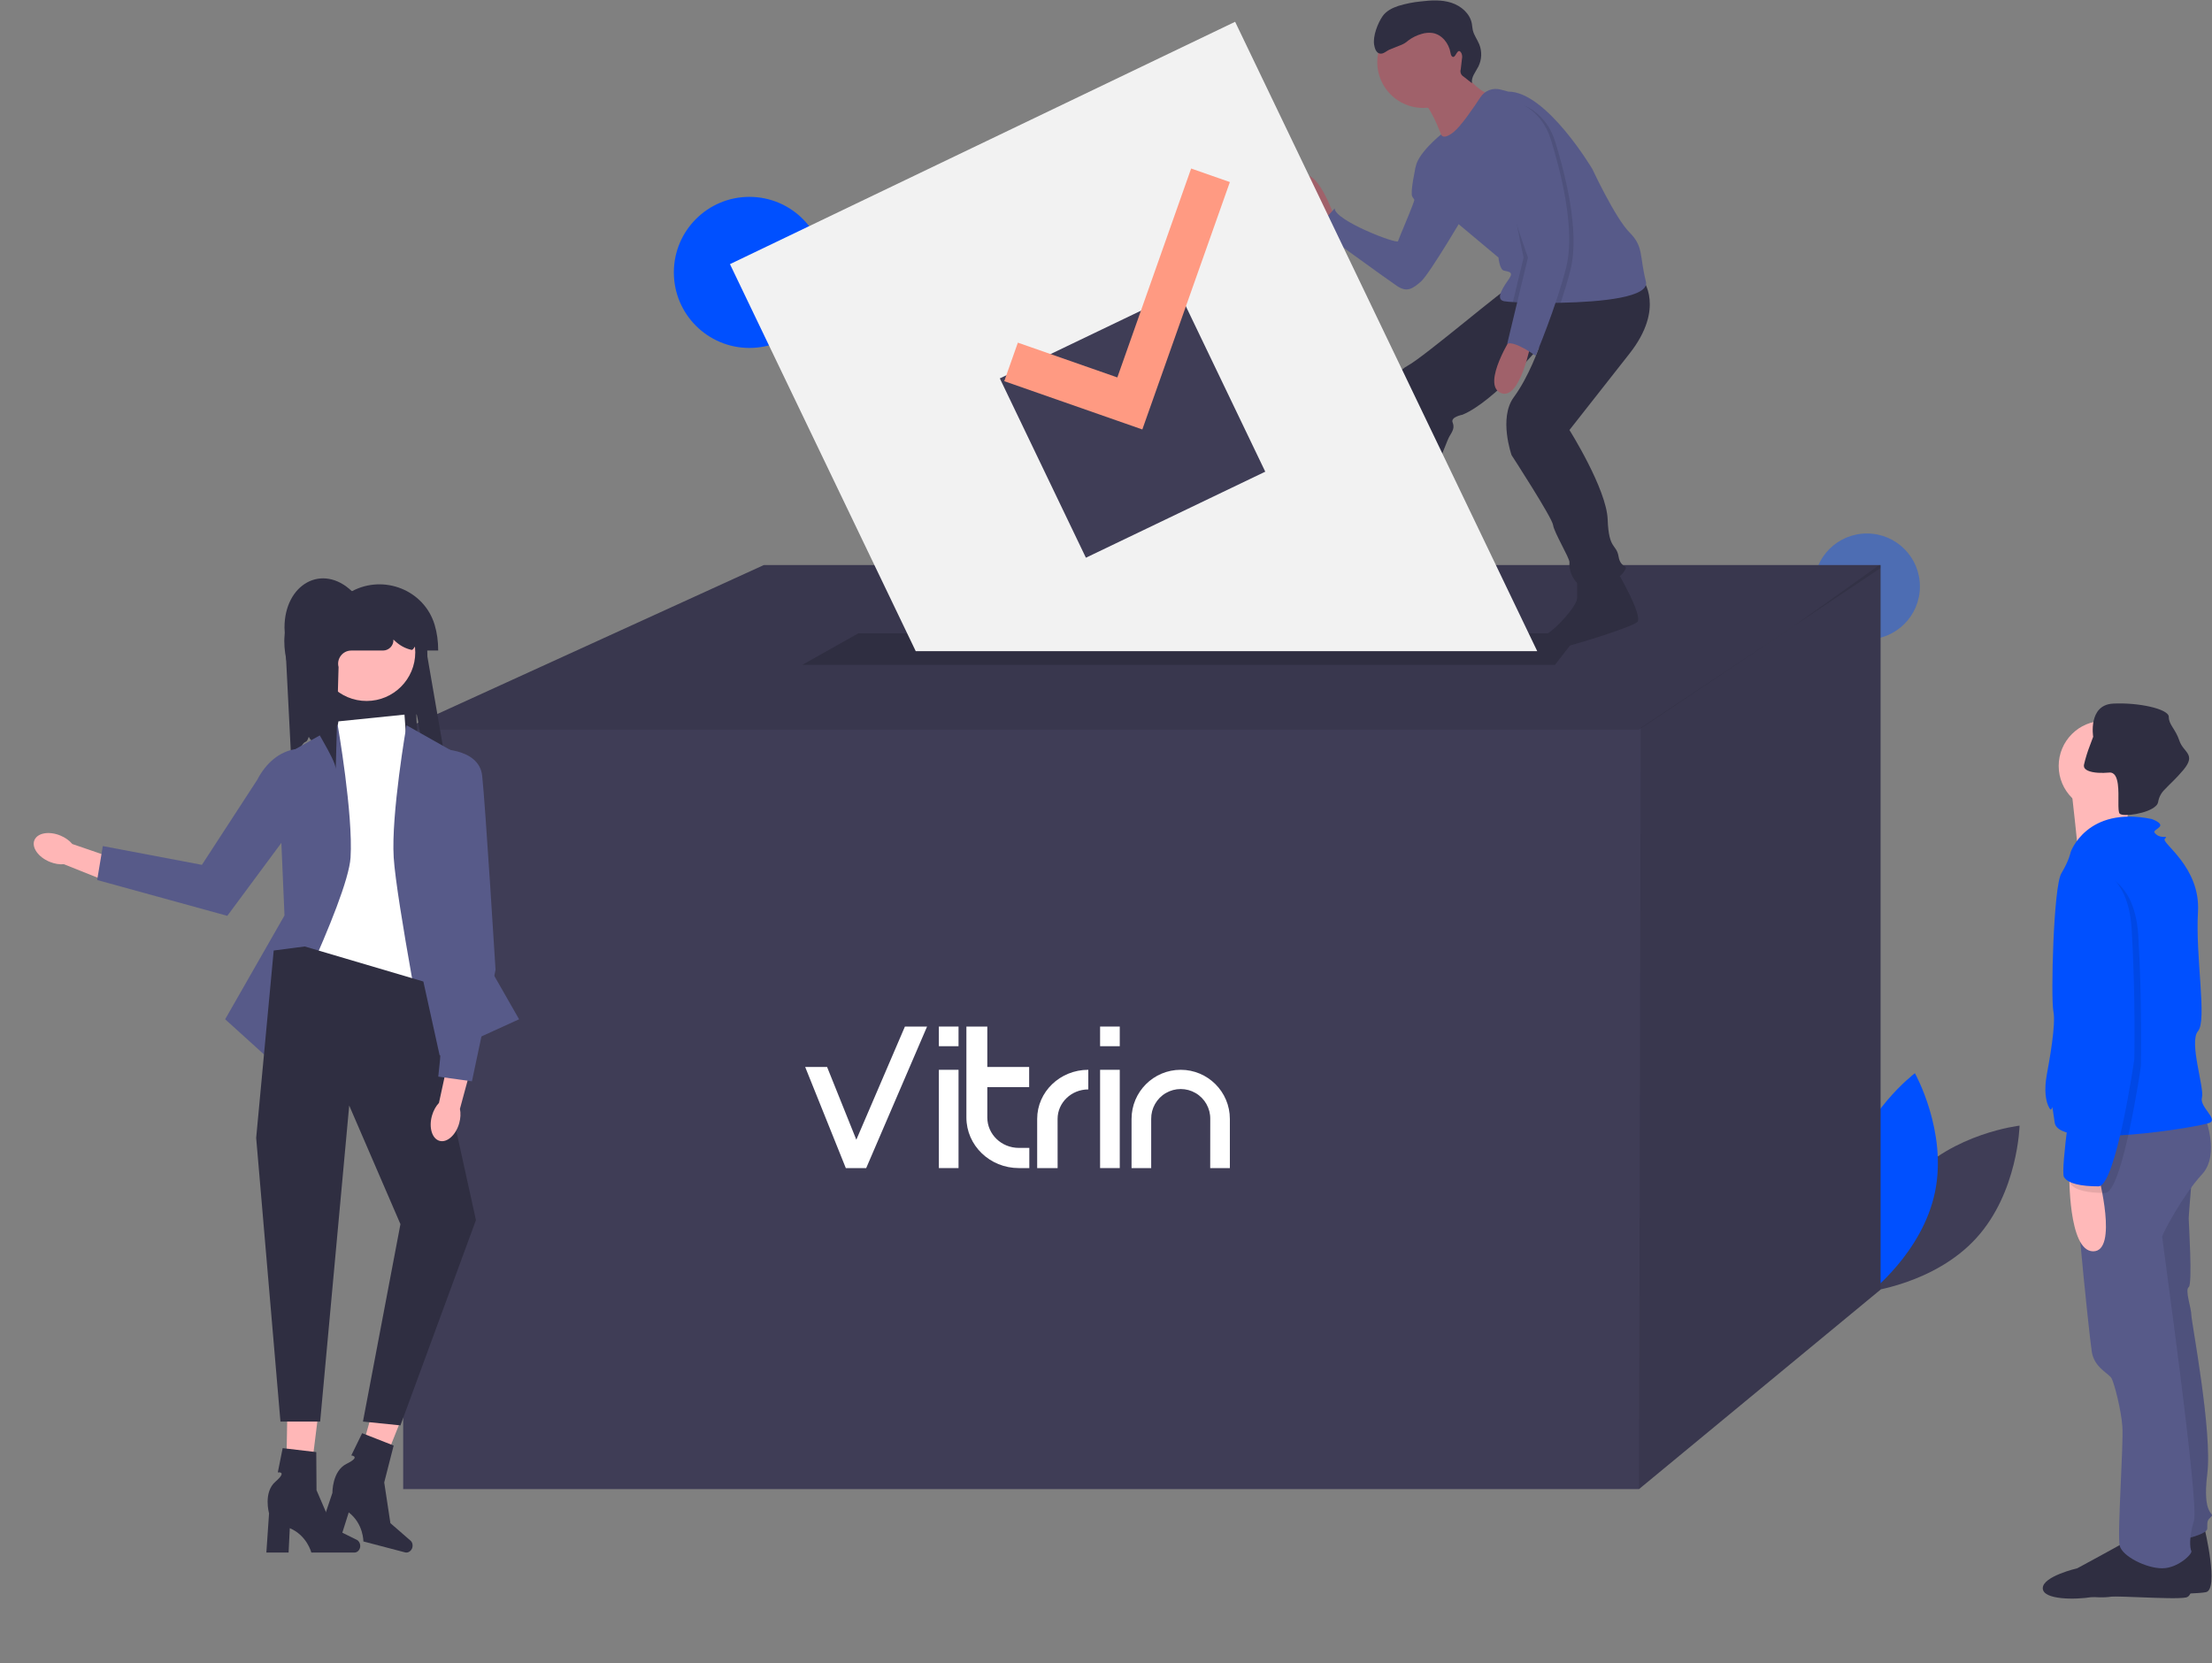 <svg width="500" height="376" viewBox="0 0 500 376" fill="none" xmlns="http://www.w3.org/2000/svg">
<rect x="0" y="0" width="500" height="376" fill="#808080" stroke="none"/>
<g clip-path="url(#clip0_1762_34081)">
<path opacity="0.4" d="M421.996 144.581C428.613 144.581 433.977 139.217 433.977 132.6C433.977 125.983 428.613 120.619 421.996 120.619C415.379 120.619 410.015 125.983 410.015 132.6C410.015 139.217 415.379 144.581 421.996 144.581Z" fill="#0050FF"/>
<path d="M169.395 78.668C178.827 78.668 186.473 71.021 186.473 61.589C186.473 52.156 178.827 44.51 169.395 44.51C159.962 44.51 152.316 52.156 152.316 61.589C152.316 71.021 159.962 78.668 169.395 78.668Z" fill="#0050FF"/>
<path d="M432.03 266.574C422.564 276.938 422.22 292.035 422.22 292.035C422.22 292.035 437.225 290.329 446.691 279.965C456.157 269.601 456.501 254.504 456.501 254.504C456.501 254.504 441.497 256.21 432.03 266.574Z" fill="#3F3D56"/>
<path d="M437.378 269.556C434.513 283.298 422.472 292.411 422.472 292.411C422.472 292.411 415.075 279.246 417.94 265.504C420.804 251.763 432.845 242.65 432.845 242.65C432.845 242.65 440.242 255.815 437.378 269.556Z" fill="#0050FF"/>
<path d="M425.083 127.766V291.573L370.48 336.68H91.136V164.959L172.644 127.766H425.083Z" fill="#3F3D56"/>
<path opacity="0.1" d="M425.083 127.766V128.422L405.481 141.543L370.48 164.959H91.136L172.644 127.766H425.083Z" fill="black"/>
<path opacity="0.1" d="M425.083 127.766V291.573L370.48 336.68L370.876 164.563L405.481 141.543L424.766 127.766H425.083Z" fill="black"/>
<path d="M351.488 150.319H181.349L194.011 143.197H357.028L351.488 150.319Z" fill="#2F2E41"/>
<path d="M498.33 345.59C498.33 345.59 501.628 359.383 498.629 359.983C495.631 360.583 480.938 360.389 477.34 360.989C473.742 361.588 466.246 360.583 466.246 357.884C466.246 355.185 474.042 353.386 474.042 353.386C474.042 353.386 485.136 347.389 485.436 347.089C485.736 346.789 498.33 345.59 498.33 345.59Z" fill="#2F2E41"/>
<path d="M495.631 264.331C495.631 264.331 494.731 274.526 494.731 275.425C494.731 276.325 495.631 290.418 494.731 291.017C493.832 291.617 495.331 295.815 495.331 297.314C495.331 298.813 500.129 323.701 498.929 333.296C497.73 342.891 500.728 341.992 499.829 342.891C498.929 343.791 498.929 343.791 498.929 345.59C498.929 347.389 489.334 348.888 489.334 348.888L478.839 282.622L484.237 262.831L495.631 264.331Z" fill="#575A89"/>
<path opacity="0.1" d="M495.631 264.331C495.631 264.331 494.731 274.526 494.731 275.425C494.731 276.325 495.631 290.418 494.731 291.017C493.832 291.617 495.331 295.815 495.331 297.314C495.331 298.813 500.129 323.701 498.929 333.296C497.73 342.891 500.728 341.992 499.829 342.891C498.929 343.791 498.929 343.791 498.929 345.59C498.929 347.389 489.334 348.888 489.334 348.888L478.839 282.622L484.237 262.831L495.631 264.331Z" fill="black"/>
<path d="M494.132 349.788C494.132 349.788 497.13 360.583 494.132 361.182C491.133 361.782 476.441 360.495 472.843 361.095C469.244 361.695 461.748 361.782 461.748 359.083C461.748 356.385 469.544 354.586 469.544 354.586C469.544 354.586 480.639 348.589 480.938 348.289C481.238 347.989 494.132 349.788 494.132 349.788Z" fill="#2F2E41"/>
<path d="M498.33 252.337C498.33 252.337 501.928 261.032 497.73 265.53C493.532 270.028 488.734 279.023 488.734 279.623C488.734 280.223 497.13 339.893 495.931 343.791C494.731 347.689 495.031 350.088 495.331 350.687C495.631 351.287 492.333 354.586 488.734 354.586C485.136 354.586 479.739 351.887 479.139 349.488C478.539 347.089 480.039 326.4 479.739 322.502C479.439 318.604 477.94 312.906 477.34 311.707C476.74 310.508 473.442 309.308 472.842 305.71C472.243 302.112 467.445 256.235 468.944 254.735C470.444 253.236 498.33 252.337 498.33 252.337Z" fill="#575A89"/>
<path d="M475.541 183.371C481.172 183.371 485.736 178.807 485.736 173.176C485.736 167.546 481.172 162.981 475.541 162.981C469.911 162.981 465.346 167.546 465.346 173.176C465.346 178.807 469.911 183.371 475.541 183.371Z" fill="#FFB9B9"/>
<path d="M481.838 178.274C481.838 178.274 479.739 189.368 481.238 190.568C482.737 191.767 469.844 193.566 469.844 193.566C469.844 193.566 468.345 178.873 468.045 177.374C467.745 175.875 481.838 178.274 481.838 178.274Z" fill="#FFB9B9"/>
<path d="M468.045 192.667C468.045 192.667 471.643 182.172 486.336 185.17C486.336 185.17 489.034 186.07 488.135 186.969C487.235 187.869 486.336 187.869 487.535 188.768C488.734 189.668 490.234 188.768 489.334 189.668C488.434 190.568 497.43 195.965 496.83 206.16C496.231 216.355 498.929 230.747 496.83 233.146C494.731 235.545 498.33 246.04 497.73 248.139C497.13 250.238 501.328 252.936 499.529 253.836C497.73 254.735 465.346 260.133 464.447 253.836C463.547 247.539 464.147 252.037 463.247 250.538C462.348 249.038 462.048 246.34 462.647 243.041C463.247 239.743 464.746 231.647 464.147 228.649C463.547 225.65 464.147 200.463 465.946 197.464C467.745 194.466 468.045 192.667 468.045 192.667Z" fill="#0050FF"/>
<path d="M474.342 265.83C474.342 265.83 478.839 282.921 473.142 282.921C467.445 282.921 467.745 265.23 467.745 265.23L474.342 265.83Z" fill="#FFB9B9"/>
<path d="M471.043 173.176C471.043 174.046 472.303 174.598 474.255 174.723H474.258C475.085 174.771 475.915 174.754 476.74 174.676C477.988 174.562 478.504 175.734 478.716 177.281C479.064 179.833 478.578 183.41 479.139 183.971C479.913 184.744 485.553 183.968 487.316 182.214C487.591 181.968 487.773 181.636 487.835 181.272C488.02 180.201 488.548 179.219 489.34 178.475C490.381 177.338 491.862 176.079 493.532 174.076C496.53 170.478 493.532 170.178 492.632 167.479C491.733 164.78 490.234 163.881 490.234 162.082C490.234 160.283 483.337 158.783 477.64 159.083C471.943 159.383 473.142 166.58 473.142 166.58C473.142 166.58 472.803 167.449 472.399 168.571C471.851 169.978 471.406 171.423 471.067 172.894C471.053 172.988 471.045 173.082 471.043 173.176Z" fill="#2F2E41"/>
<path opacity="0.1" d="M472.243 197.164C472.243 197.164 482.438 196.565 483.337 211.557C484.237 226.55 483.937 240.643 483.937 240.942C483.937 241.242 479.739 269.728 475.841 269.728C471.943 269.728 468.944 269.128 468.045 267.629C467.145 266.13 470.444 244.541 470.444 244.541C470.444 244.541 471.943 221.752 469.544 214.556C467.145 207.359 466.845 198.064 472.243 197.164Z" fill="black"/>
<path d="M470.743 195.665C470.743 195.665 480.938 195.065 481.838 210.058C482.737 225.05 482.438 239.143 482.438 239.443C482.438 239.743 478.24 268.229 474.342 268.229C470.444 268.229 467.445 267.629 466.546 266.13C465.646 264.631 468.944 243.041 468.944 243.041C468.944 243.041 470.444 220.253 468.045 213.056C465.646 205.86 465.346 196.565 470.743 195.665Z" fill="#0050FF"/>
<path d="M301.69 49.095C301.69 49.095 297.246 36.506 294.038 40.455C290.829 44.405 298.974 51.069 298.974 51.069L301.69 49.095Z" fill="#A0616A"/>
<path d="M322.67 36.753L319.998 37.743C319.998 37.743 318.721 43.417 319.215 44.405C319.708 45.392 319.955 44.652 319.215 46.626C318.474 48.601 316.253 53.784 316.006 54.525C315.759 55.265 301.69 49.835 301.69 47.12C301.69 47.12 298.728 50.576 297.247 51.316C297.247 51.316 313.538 63.164 315.759 64.645C317.98 66.126 319.215 65.385 321.189 63.658C323.164 61.93 331.556 47.614 331.556 47.614L322.67 36.753Z" fill="#575A89"/>
<path d="M315.512 124.379C315.512 124.379 315.759 127.094 316.253 127.341C316.746 127.587 320.449 133.758 316.253 134.992C312.057 136.226 309.588 135.733 308.601 136.227C307.614 136.72 290.335 137.708 290.088 134.992C289.842 132.277 298.481 131.784 298.481 131.784C298.481 131.784 306.379 126.6 307.614 123.885C308.848 121.17 315.512 124.379 315.512 124.379Z" fill="#2F2E41"/>
<path d="M365.619 129.315C365.619 129.315 371.543 139.435 370.062 140.67C368.581 141.904 354.158 146.401 352.044 146.594C349.328 146.84 347.354 144.619 349.575 143.385C351.797 142.151 356.487 136.967 356.487 135.239V130.796L365.619 129.315Z" fill="#2F2E41"/>
<path d="M371.296 63.164C371.296 63.164 376.48 69.582 368.334 79.949L354.759 97.227C354.759 97.227 363.151 110.556 363.398 117.467C363.645 124.379 365.372 122.898 365.866 125.86C366.36 128.822 368.581 127.341 366.853 129.562C365.126 131.784 358.708 133.758 356.733 132.03C356.054 131.409 355.524 130.642 355.182 129.788C354.84 128.933 354.695 128.012 354.759 127.094C354.759 126.106 351.303 120.429 351.056 118.701C350.809 116.974 341.676 102.904 341.676 102.904C341.676 102.904 338.714 94.512 342.17 89.822C345.626 85.132 347.909 78.481 347.909 78.481C347.909 78.481 337.727 90.809 330.569 93.771C330.569 93.771 327.854 94.265 328.347 95.499C328.841 96.733 328.348 97.474 327.607 98.708C326.867 99.942 321.683 114.258 319.955 117.961C318.227 121.663 318.968 123.885 316.993 125.119C315.019 126.353 306.133 125.366 306.133 124.132C306.133 122.898 307.367 119.689 308.107 117.961C308.848 116.233 314.772 96.24 314.278 92.784C313.784 89.328 314.525 84.638 318.227 82.664C321.93 80.689 340.689 64.645 341.676 64.645C342.664 64.645 371.296 63.164 371.296 63.164Z" fill="#2F2E41"/>
<path d="M321.683 24.411C327.409 24.411 332.05 19.77 332.05 14.044C332.05 8.319 327.409 3.677 321.683 3.677C315.958 3.677 311.316 8.319 311.316 14.044C311.316 19.77 315.958 24.411 321.683 24.411Z" fill="#A0616A"/>
<path d="M330.075 15.032C330.075 15.032 333.284 20.709 337.234 21.449C341.183 22.19 326.867 33.544 326.867 33.544C326.867 33.544 323.411 22.683 320.449 22.19C317.487 21.696 330.075 15.032 330.075 15.032Z" fill="#A0616A"/>
<path d="M319.955 38.234C319.955 41.443 329.582 50.575 329.582 50.575L338.715 58.227C338.715 58.227 338.961 60.943 339.949 61.189C340.936 61.436 342.17 61.436 341.183 62.917C340.196 64.398 337.727 67.607 339.949 68.101C340.618 68.203 341.293 68.267 341.97 68.293C342.563 68.328 343.259 68.36 344.041 68.389C345.868 68.454 348.153 68.496 350.629 68.478C351.333 68.476 352.049 68.468 352.777 68.454C362.109 68.269 372.921 67.195 372.037 63.658C370.556 57.734 371.543 55.759 368.335 52.55C365.126 49.341 359.942 38.234 359.942 38.234C359.942 38.234 349.575 20.709 340.936 20.709L339.142 20.237C338.308 20.018 337.426 20.066 336.621 20.375C335.816 20.684 335.129 21.239 334.657 21.96C332.924 24.599 330.191 28.563 328.594 29.841C326.126 31.816 325.741 30.399 325.741 30.399C325.741 30.399 319.955 35.025 319.955 38.234Z" fill="#575A89"/>
<path d="M341.923 75.752C341.923 75.752 334.765 86.86 339.208 88.835C343.651 90.809 346.12 77.234 346.12 77.234L341.923 75.752Z" fill="#A0616A"/>
<path d="M328.461 12.873C328.063 12.823 327.937 12.321 327.87 11.926C327.511 9.808 325.933 7.8 323.813 7.459C323.003 7.351 322.179 7.417 321.396 7.653C320.275 7.961 319.222 8.479 318.295 9.18C317.841 9.595 317.316 9.925 316.745 10.153C316.356 10.267 314.704 11.002 314.318 11.126C313.47 11.399 312.768 12.287 311.894 12.111C311.058 11.943 310.74 10.934 310.606 10.091C310.3 8.173 311.398 5.31 312.49 3.703C313.318 2.484 314.72 1.782 316.122 1.325C317.764 0.827 319.452 0.491 321.16 0.324C323.466 0.052 325.854 -0.093 328.064 0.62C330.274 1.333 332.286 3.076 332.699 5.361C332.785 5.837 332.801 6.325 332.906 6.797C333.163 7.949 333.925 8.917 334.369 10.01C334.69 10.812 334.839 11.674 334.807 12.537C334.774 13.401 334.561 14.248 334.181 15.025C333.565 16.263 332.495 17.452 332.726 18.815L330.821 17.313C330.546 17.157 330.333 16.911 330.217 16.616C330.101 16.321 330.09 15.996 330.185 15.694L330.462 13.309C330.558 12.877 330.515 12.425 330.339 12.019C329.492 10.54 329.124 12.957 328.461 12.873Z" fill="#2F2E41"/>
<path opacity="0.1" d="M346.366 58.721L344.041 68.389C346.386 68.473 349.489 68.518 352.777 68.454C353.606 65.966 354.398 63.371 355.006 60.943C357.227 52.057 353.524 38.481 351.55 32.063C349.575 25.645 344.639 23.918 344.639 23.918C342.615 24.629 340.703 25.627 338.961 26.88C335.752 29.101 346.366 58.721 346.366 58.721Z" fill="black"/>
<path opacity="0.1" d="M344.392 58.227L341.97 68.293C342.563 68.328 343.259 68.36 344.041 68.389C345.868 68.454 348.154 68.496 350.629 68.478C351.52 65.835 352.382 63.046 353.031 60.449C355.252 51.563 351.55 37.987 349.575 31.569C347.601 25.152 343.281 32.187 343.281 32.187C343.281 32.187 345.009 27.99 341.8 30.212C338.591 32.433 344.392 58.227 344.392 58.227Z" fill="black"/>
<path d="M343.651 23.424C343.651 23.424 348.588 25.152 350.562 31.569C352.537 37.987 356.24 51.563 354.018 60.449C351.797 69.335 347.107 80.442 347.107 80.442C347.107 80.442 342.417 76.987 340.689 77.727L345.379 58.227C345.379 58.227 334.765 28.608 337.974 26.386C339.716 25.133 341.627 24.136 343.651 23.424Z" fill="#575A89"/>
<path d="M347.478 147.233L279.187 4.925L165 59.722L206.995 147.233H347.478Z" fill="#F2F2F2"/>
<path d="M100.269 169.637L97.355 170.564C97.318 170.405 97.276 170.247 97.227 170.088C96.849 168.872 96.678 171.058 95.697 170.247C95.767 171.295 94.258 160.519 94.112 161.555C94.051 161.991 94.579 169.211 94.478 169.637L71.852 169.854C71.98 167.675 70.819 168.513 69.792 166.59C69.185 168.397 69.091 167.087 68.131 168.723C67.729 169.415 67.299 170.079 66.836 170.728C66.613 171.048 66.378 171.362 66.138 171.673L65.83 171.771L64.306 141.904C64.306 132.057 72.84 127.275 79.544 133.675C83.107 137.075 91.82 132.623 93.829 135.848C95.834 139.075 96.611 143.531 96.611 148.456L100.269 169.637Z" fill="#2F2E41"/>
<path d="M64.589 339.284L69.497 339.4L72.234 317.347L64.99 317.176L64.589 339.284Z" fill="#FFB7B7"/>
<path d="M81.43 349.525C81.43 350.354 80.841 351.027 80.115 351.027H70.372C70.372 351.027 69.413 347.173 65.504 345.514L65.234 351.027H60.208L60.817 342.162C60.817 342.162 59.472 337.42 62.265 334.995C65.057 332.571 62.795 332.909 62.795 332.909L63.894 327.422L71.489 328.315L71.545 336.928L75.231 345.476L80.637 348.147C81.118 348.385 81.43 348.926 81.43 349.525H81.43H81.43Z" fill="#2F2E41"/>
<path d="M79.523 335.69L84.242 337.048L92.484 316.411L85.521 314.407L79.523 335.69Z" fill="#FFB7B7"/>
<path d="M93.214 349.87C93.004 350.672 92.264 351.173 91.562 350.989L82.137 348.516C82.137 348.516 82.188 344.545 78.828 341.948L77.168 347.212L72.306 345.937L75.144 337.517C75.144 337.517 75.047 332.589 78.363 330.952C81.68 329.316 79.406 329.068 79.406 329.068L81.861 324.04L88.981 326.832L86.85 335.176L88.245 344.38L92.797 348.336C93.202 348.688 93.366 349.29 93.214 349.87L93.214 349.87L93.214 349.87Z" fill="#2F2E41"/>
<path d="M91.43 161.574L76.497 163.098L67.049 217.347L95.697 221.918L91.43 161.574Z" fill="white"/>
<path d="M62.782 171.632L64.306 206.985L50.896 230.452L60.649 239.29C60.649 239.29 78.63 203.632 79.24 193.88C79.849 184.127 76.343 163.978 76.343 163.978L62.782 171.632Z" fill="#575A89"/>
<path d="M105.449 171.632L103.926 206.985L117.335 230.452L96.611 239.899C96.611 239.899 89.602 203.632 88.992 193.88C88.382 184.127 91.888 163.978 91.888 163.978L105.449 171.632Z" fill="#575A89"/>
<path d="M68.877 213.994L61.868 214.908L57.906 257.271L63.392 321.411H72.367L78.935 249.957L90.516 276.776L82.043 321.411L90.516 322.275L107.583 275.862L95.697 221.918L68.877 213.994Z" fill="#2F2E41"/>
<path d="M97.645 252.238C97.977 251.07 98.545 250.074 99.221 249.364L101.677 238.04L107.031 239.367L103.963 250.71C104.165 251.67 104.124 252.816 103.793 253.984C103.035 256.651 101.045 258.423 99.348 257.941C97.65 257.459 96.888 254.905 97.645 252.238V252.238Z" fill="#FFB6B6"/>
<path d="M98.386 169.342C98.386 169.342 108.272 168.838 108.991 175.393C109.711 181.948 112.014 219.282 112.014 219.282L106.676 244.481L99.065 243.423L102.428 211.347L98.386 169.342Z" fill="#575A89"/>
<path d="M13.663 188.922C14.788 189.389 15.714 190.071 16.344 190.828L27.343 194.598L25.395 199.779L14.448 195.397C13.467 195.486 12.33 195.312 11.205 194.845C8.635 193.778 7.101 191.588 7.78 189.952C8.459 188.317 11.093 187.855 13.663 188.922H13.663H13.663Z" fill="#FFB6B6"/>
<path d="M76.47 173.198L76.47 173.198L51.377 207.069L21.964 198.97L23.243 191.297L45.64 195.539L58.135 176.329C62.215 168.442 70.257 166.854 76.47 173.198V173.198Z" fill="#575A89"/>
<path d="M82.863 158.488C88.941 158.488 93.868 153.561 93.868 147.483C93.868 141.405 88.941 136.478 82.863 136.478C76.785 136.478 71.858 141.405 71.858 147.483C71.858 153.561 76.785 158.488 82.863 158.488Z" fill="#FFB7B7"/>
<path d="M99.049 147.085H95.342L94.335 145.727C93.845 145.727 93.485 147.032 93.017 146.933C91.589 146.629 90.278 145.886 89.204 144.85C89.113 144.762 89.019 144.678 88.922 144.598L88.924 144.623C89.009 145.964 87.903 147.085 86.558 147.085H79.408C77.456 147.085 76.033 148.932 76.53 150.819L75.887 173.904C75.887 169.192 55.041 145.134 69.182 135.503C72.456 133.274 74.832 133.675 79.544 133.675C86.786 129.812 95.897 133.417 98.25 141.28C98.777 143.041 99.049 144.989 99.049 147.085Z" fill="#2F2E41"/>
<path d="M266.544 66.1L226 85.556L245.456 126.1L286 106.644L266.544 66.1Z" fill="#3F3D56"/>
<path d="M269.245 38.1L252.563 85.336L230.077 77.471L227 86.183L258.212 97.1L278 41.163L269.245 38.1Z" fill="#FF9A82"/>
<path d="M209.555 232.101L195.953 263.732L195.794 264.1H191.188L182 241.237H186.955L193.564 257.69L204.548 232.101H209.555Z" fill="white"/>
<path d="M253.11 232.1H248.666V236.545H253.11V232.1Z" fill="white"/>
<path d="M253.11 241.878H248.666V264.1H253.11V241.878Z" fill="white"/>
<path d="M245.998 241.878C239.617 241.878 234.443 246.853 234.443 252.989V264.1H239.064L239.057 252.989C239.06 249.305 242.164 246.318 245.996 246.314V241.88L245.998 241.878ZM266.889 241.878C260.751 241.878 255.776 246.853 255.776 252.989V264.1H260.215V252.989C260.184 250.584 261.45 248.348 263.528 247.137C265.606 245.925 268.175 245.925 270.253 247.137C272.331 248.348 273.596 250.584 273.565 252.989L273.555 264.1H277.998V252.989C277.998 246.854 273.024 241.88 266.889 241.878Z" fill="white"/>
<path d="M216.666 232.1H212.222V236.545H216.666V232.1Z" fill="white"/>
<path d="M216.666 241.878H212.222V264.1H216.666V241.878Z" fill="white"/>
<path d="M230.289 259.536C226.359 259.531 223.175 256.458 223.172 252.667V245.801H232.629V241.24H223.172V232.1H218.444V241.24V245.801V252.667C218.444 258.979 223.746 264.096 230.289 264.1H232.666V259.538L230.289 259.536Z" fill="white"/>
</g>
<defs>
<clipPath id="clip0_1762_34081">
<rect width="500" height="375.799" fill="white" transform="translate(0 0.1)"/>
</clipPath>
</defs>
</svg>
